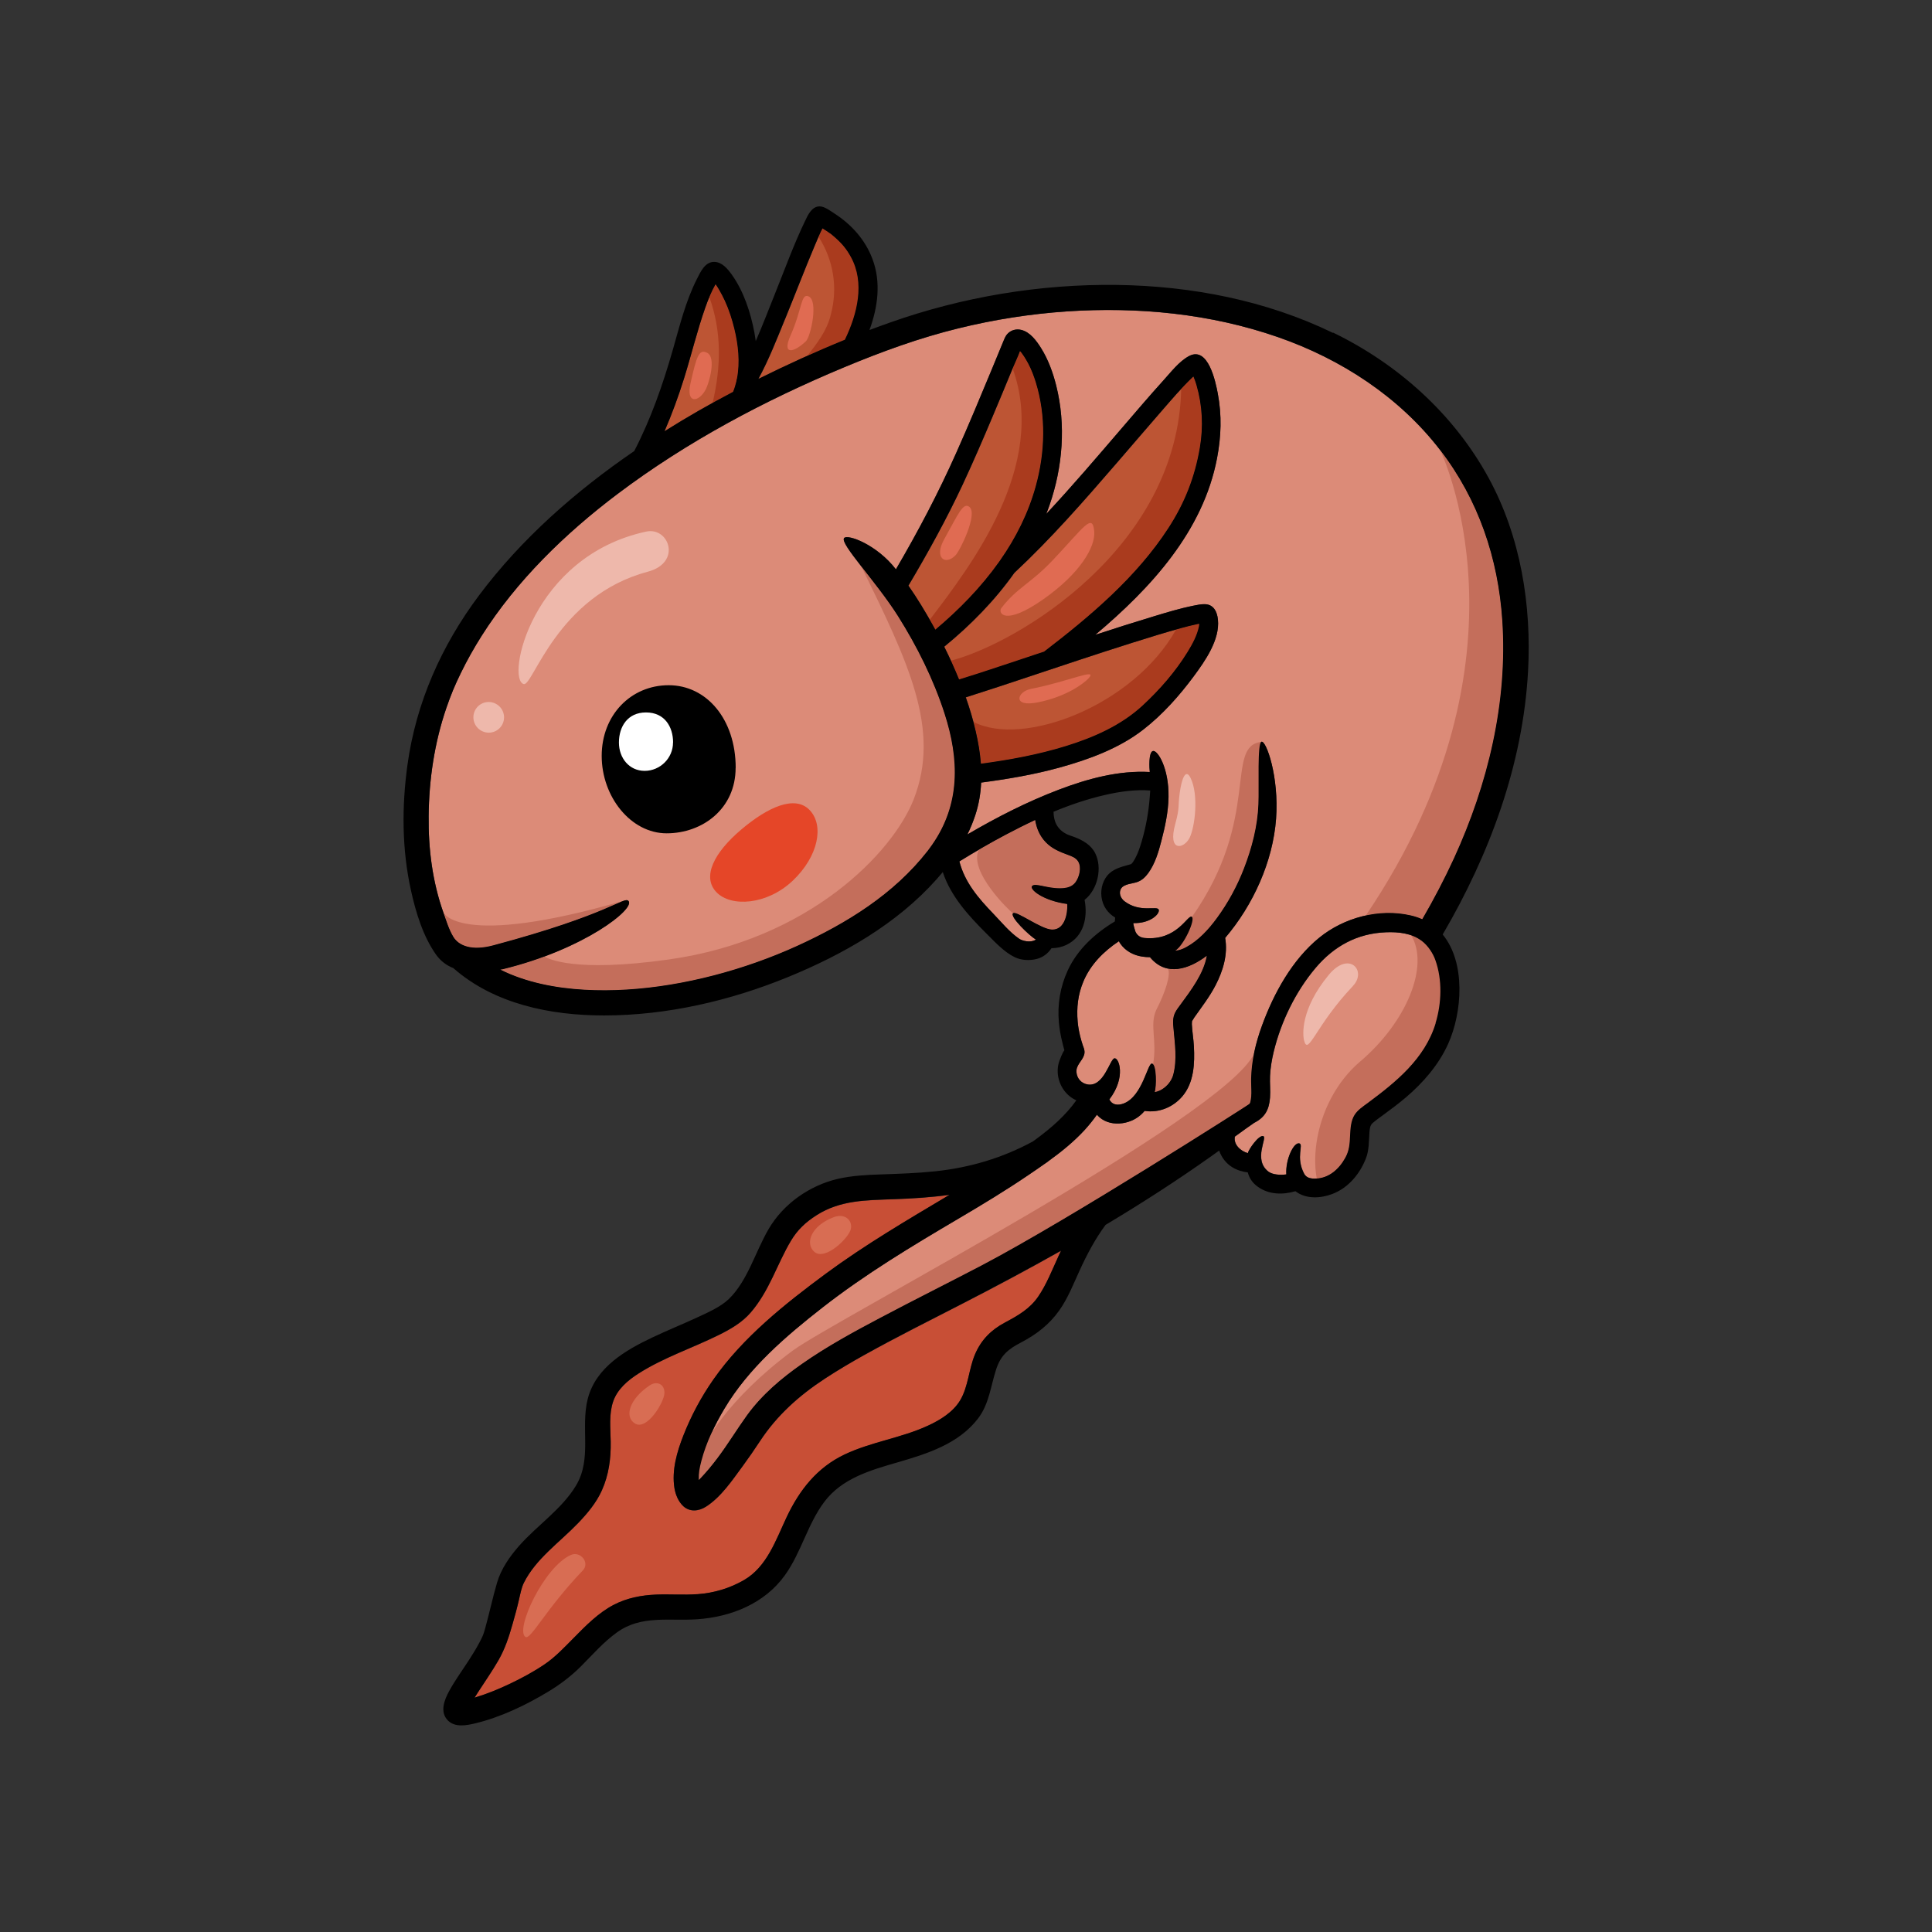 <?xml version="1.0" encoding="UTF-8"?>
<svg id="svg1" xmlns="http://www.w3.org/2000/svg" xmlns:svg="http://www.w3.org/2000/svg" xmlns:sodipodi="http://sodipodi.sourceforge.net/DTD/sodipodi-0.dtd" xmlns:inkscape="http://www.inkscape.org/namespaces/inkscape" version="1.1" viewBox="0 0 2725.1 2725.1">
  <rect x="0" y="0" width="2725.1" height="2725.1" fill="#333333" stroke="none"/>
  <!-- Generator: Adobe Illustrator 29.2.1, SVG Export Plug-In . SVG Version: 2.1.0 Build 116)  -->
  <defs>
    <style>
      .st0 {
        fill: #eeb8ab;
      }

      .st1 {
        fill: #aa3b1e;
      }

      .st2 {
        fill: #bd5534;
      }

      .st3 {
        fill: #c84f36;
      }

      .st4 {
        fill: #e54628;
      }

      .st5 {
        display: none;
      }

      .st5, .st6 {
        fill: #fff;
      }

      .st7 {
        fill: #dc8b78;
      }

      .st8 {
        fill: #d86d53;
      }

      .st9 {
        fill: #e06b52;
      }

      .st10 {
        fill: #c46e5b;
      }
    </style>
  </defs>
  <sodipodi:namedview id="namedview1" bordercolor="#000000" borderopacity="0.25" inkscape:deskcolor="#d1d1d1" inkscape:pagecheckerboard="0" inkscape:pageopacity="0.0" inkscape:showpageshadow="2" pagecolor="#ffffff">
    <inkscape:page id="page1" x="0" y="0" width="2725.12" height="2725.12" bleed="0" inkscape:label="1" margin="0"/>
  </sodipodi:namedview>
  <g id="g1" inkscape:groupmode="layer" inkscape:label="1">
    <g id="group-R5">
      <path id="path2" class="st5" d="M0,0v2725.1h2725.1V0H0"/>
      <path id="path3" class="st7" d="M1802.7,475.6c-95.4-33.2-197.4-43-297.9-36.3-51.5,3.5-102.5,11.5-152.6,23.8-55.3,13.5-108.5,33-161,54.8-112.9,47-222.4,105.2-320.2,178.9-74.1,55.9-142.5,122.5-191.7,200.2-10.7,16.8-20.5,34.2-29.2,52.2-8.7,17.8-14,30.5-20.6,49.7-16.7,48.8-24.4,100.8-24.9,152.2-.5,46.3,5.3,92.4,20.8,136.2,4,11.4,7.8,24,14.1,34.3,7.7,12.6,25.8,20.1,56.3,11.9,164.5-44,184.1-69.3,190.6-62.7,10.4,10.6-62.3,68.3-177.4,96.4-1.1.3-2.3.4-3.4.5,36.2,18.1,78.1,26.1,118.3,28.4,20,1.1,40.1,1,60.1-.2,80.9-4.9,166.6-27.9,240.6-61.7,70.1-32,136.1-72.9,183.6-133.6.2-.3,2.2-2.9,2.6-3.5,1.2-1.7,2.5-3.4,3.7-5.1,40.3-57.5,38.8-120.8,17.7-185.7-15.7-48.3-38.6-94.3-65.6-137.2-30.6-48.6-82.3-102.4-76-110.1,4.9-5.9,46.2,9.2,73.1,44.1,31.2-53.4,59.9-107.8,85.1-164.3,17.5-39.3,34.1-79.1,50.6-118.9,5.1-12.4,10.2-24.7,15.3-37.1,1.8-4.5,3.2-8.6,6.6-12.1,5-5.2,12.3-7,19.2-5.3,12.5,3,21.5,15.4,27.9,25.6,10.1,16.1,16.8,34.7,21.4,53,13.9,55.3,9.2,114.8-9.4,168.4-1.5,4.2-3,8.3-4.6,12.5,36.5-39,71.2-79.8,105.9-120.2,19.7-22.9,39.2-45.9,59.5-68.3,10.4-11.5,21.8-26.6,35.9-34.1,27.1-14.4,37.4,36.2,40.6,52.8,5.9,30.9,4.8,60.8-1.1,91.5-19.7,102.7-92.8,182.4-171.7,248.9,27.3-8.9,54.8-17.7,82.3-26,18.5-5.6,37.2-11.3,56.1-15.1,5.4-1.1,11.1-2.3,16.7-2.1,12.1.6,16.8,10.7,17.9,21.7,3,28.5-18.2,58.5-34.2,80.1-20.3,27.5-43.8,53.8-70.9,74.9-34.2,26.7-77.3,42.4-118.6,53.8-36.1,9.9-73.1,16.2-110.3,21.1-.7,15.3-3.2,30.5-8.1,45.5-3.1,9.5-6.9,18.8-11.3,27.7,41.3-24.2,84.1-46.1,128.8-63.1,40.7-15.5,84.6-27.5,128.5-25-.7-4.9-1.9-27.7,4.3-29.6,6.5-2,22.9,24,22.1,65.3-.4,20.6-4.8,41.2-10,61.2-4,15.6-9,32.6-18.6,45.7-4.2,5.7-9.1,10.5-16,12.7-6.5,2.2-17.8,2.6-21.9,8.5-4.4,6.4-1.2,14.3,4.4,18.5,22.5,17.1,47.1,5.2,48.4,12.3,1.1,6.1-12.5,19.1-35.8,18.5-.9,0,2.3,10.8,2.7,11.7,2.4,5.5,6.8,8.8,12.9,9.3,46.2,4.4,60.9-33.4,66.7-29.9,5.6,3.4-11.5,41.1-23.5,47.8,5.2-.3,10.2-2.1,15.8-5.1,17.3-9.5,31.5-25.1,43-40.7,15.8-21.5,28.8-45.5,38.4-70.4,11.1-28.7,19-59.2,20.3-90.1,1.1-27-1.7-86.4,4.3-88.4,6.6-2.1,25,49.2,20.6,108.7-4.5,60.3-32.2,121.6-71.8,168,4,23-2.9,46-13.5,66.7-8.4,16.3-19.6,30.7-30.1,45.6-1.1,1.5-2,3.6-3.2,5.2,0,1.5-.2,3.7-.2,4.1.5,10.5,2.4,20.8,2.9,31.3,1.3,24,.1,51-16,70.2-13.3,15.8-33.4,23.9-53.5,20.9-6.6,7.9-15.4,13.9-27.3,16.6-11.2,2.5-23.4,1.4-33.1-5.1-2.7-1.8-4.9-3.8-6.9-6.1-5.3,7.5-11.1,14.7-17.3,21.5-15.4,16.8-33.2,31.1-51.7,44.4-.9.8-1.8,1.5-2.9,2.1-7.9,5.6-15.9,11.1-23.9,16.5-32.4,22-65.9,42.3-99.7,62.2-65.8,38.8-131.1,78-191.4,125.1-52.1,40.7-104.5,85.6-138.6,143-13.6,22.9-25.5,47.3-32.3,73.2-2.9,10.9-4,16.7-3.8,27.3.9-.9,1.8-1.8,2.7-2.7,8.3-8.7,15.9-18,23.2-27.6,15-19.8,27.7-41.1,42.2-61.1,21-29,48.3-52.1,77.6-72.5,35.2-24.6,73-45.2,110.9-65.2,47.3-25,95.2-48.9,142.6-73.7,124-65,375.1-225.7,377.2-227.5,1.6-1.4,1.9-3.8,2.2-5.7.6-3.3.8-6.6.9-10,0-6.6-.6-13.3-.4-19.9.5-25.6,6.6-51.2,15.4-75.2,16.6-45.5,42.6-92.9,80.7-123.9,34.9-28.4,84.2-41.7,128.6-31.5,6,1.4,11.6,3.2,16.7,5.5,16.2-27.9,31.3-56.5,44.7-85.9,47.9-104.5,76-220.1,68.2-335.4-5.9-87.7-33.7-170.3-87.7-240.6-57.8-75.1-139.8-128.3-228.6-159.2"/>
      <path id="path4" class="st2" d="M1353.4,958.3c9.2-2.7,18.4-5.7,27.6-8.7,27.3-8.8,54.6-18,81.8-27.1,3.3-1.1,6.7-2.2,10-3.3.2-.1.3-.3.5-.4,64.6-49.5,130-104.8,174.7-173.7,23-35.4,37.4-71.9,44.5-113.7,5-29.5,3.5-59.3-4.7-87.9-1.2-4.3-2.7-8.4-4.4-12.4-.5.5-1,.9-1.5,1.4-15.7,14.9-29.8,31.7-44,48-21.1,24.2-41.9,48.7-62.9,72.9-46,53.2-92.5,106.5-144,154.5-27.7,39.2-61.9,74-99.1,104.4,7.6,15.1,14.7,30.6,21,46.3.2,0,.4-.1.5-.2"/>
      <path id="path5" class="st2" d="M1376.9,978.9c-4.8,1.5-9.7,3.2-14.5,4.7,5.5,15.8,10.3,31.8,14.1,48,3.5,15.1,6.1,30.3,7.3,45.6,40.5-5.4,80.8-12.8,119.9-24.9,39.5-12.2,78-29.3,108.1-57.1,24-22.3,46.2-47.6,63.4-75.5,7-11.4,13.5-23.3,16.2-36.5,0-.2.2-1.7.3-3.4-.9.2-1.8.3-2.6.5-7.9,1.7-15.7,3.7-23.5,5.8-22.1,6-44.1,12.9-66,19.8-53.6,16.9-106.9,34.9-160.2,52.6-20.7,6.9-41.5,13.8-62.3,20.4"/>
      <path id="path6" class="st2" d="M1200.3,362.5c-6.1-11.1-12.5-18.8-22.5-27.7-5.5-4.9-5.1-4.5-10.9-8.4-2.2-1.5-4.5-2.9-6.7-4.3-4,7.8-7.4,15.9-10.8,24-14,33.1-27.9,69.5-41.9,103.7-11.6,28.4-22.9,57.6-37.7,84.7,39.9-19.8,80.7-38.5,122.1-55.3,17.7-36.6,28.4-80.4,8.5-116.7"/>
      <path id="path7" class="st2" d="M1444.7,503.1c-1-1.6-2.1-3.1-3.2-4.6,0,0,0,0,0-.1-.5-.6-2.7-3.1-2.7-3.2-3.2,8.7-7.5,17.3-11,25.9-9,21.9-18.1,43.8-27.3,65.6-13.7,32.5-27.7,65-42.6,96.9-22.9,49-48.9,96.1-76.5,142.5,12.6,18,23.9,37,34.4,55.6,1.2,2.1,2.4,4.3,3.6,6.5,33.5-28.1,64.6-59.9,89.8-95.5.4-.7.9-1.4,1.4-2,22.3-31.8,39.9-66.7,50.4-104.7,13.4-48.4,14.7-99.7.1-146.6-2.8-9.1-6.2-18.1-10.7-26.5-1.8-3.3-3.7-6.5-5.7-9.7"/>
      <path id="path8" class="st7" d="M1460.1,1156.7c-13.9,6.5-27.6,13.4-41,20.5-22.4,11.9-44.4,24.6-65.9,37.9,7.7,29.7,27,52.1,47.8,73.7,11.9,12.3,22.5,25.8,36.7,35.5,3.8,2.6,15.5,6.2,23.5,1.1-9.1-5.4-37.9-32.9-32.1-37.3,4.7-3.6,39.2,22.4,54.3,23.1,23.5,1,22.4-35.9,21.8-36-34-4.5-54.5-21.1-49.2-25.7,4.8-4.2,20.4,3.5,38.7,3.5s17.3-1.6,22.4-8.7c5.3-7.4,8.6-20.4,3.8-28.8-3.2-5.6-9.8-7.8-14.9-9.7-11.3-4.1-22.1-8.6-30.7-17.4-8.6-8.8-13.4-19.9-15.2-31.7"/>
      <path id="path9" class="st2" d="M1038.7,537.8c0-1.2.3-2.4.8-3.7,4.5-23.1,1.8-47.9-3.7-70.4-3.3-13.5-7.6-26.9-13.4-39.5-2.5-5.4-5.2-10.7-8.2-15.7-1.4-2.3-2.9-4.6-4.4-6.9-.2-.3-.3-.5-.5-.7-5.9,10.4-10.4,21.4-14.4,32.7-11.6,32.9-19.7,67-30.1,100.3-7.9,25.3-17,50.1-27.5,74.4,31.5-19.8,63.8-38.3,96.7-55.6,2-4.9,3.5-9.8,4.7-14.9"/>
      <path id="path10" class="st7" d="M2005.4,1327c-14.5-10.9-32.9-12.7-50.6-12-40.4,1.6-73.1,19.6-99,50.2-28.4,33.6-48.9,76-59.2,118.6-2.7,11.2-4.6,22.5-5.1,34-.5,10.1.7,20.3,0,30.4-1.3,17.2-7.3,27.9-22.4,35.6-1,.5-22.1,15.6-27.2,19.4-2.1,11.3,8.2,20.5,18.3,23.3,1.1-5.3,15.3-25.8,21.7-24,6.4,1.8-14.6,32.9,7.1,49.9,6.2,4.8,17.4,5.2,25.5,4.1-1.3-21.7,10.8-45.9,18.4-43.7,6.3,1.8-5.5,19.3,6.7,42.7,3.2,6.2,9.9,7.2,16.5,6.9,18.5-.7,32.5-13.1,41.6-29.3,5.7-10.2,6.2-20,6.8-31.4.5-9.6,1-20.7,6.3-29.1,4.4-7,12.1-12,18.7-16.9,39.3-29.2,80.3-61.8,95.7-112.4,8.6-28.2,9.8-61.4-.3-89.4-3.3-9.1-10.3-20.2-19.3-27"/>
      <path id="path11" class="st3" d="M1219.3,1911.2c-18.8,10.5-37.5,21.5-55.5,33.3-36.4,23.8-67.9,51.9-91.8,88.3-7.9,12-16.1,23.9-24.6,35.5-14.6,19.8-30.5,43.7-51.8,57.1-9.9,6.3-22.6,7.7-31.8-.8-7-6.5-11-16.3-12.5-25.6-4-24.9,3.5-50.8,12.5-73.8,11-28.1,25.3-54.9,42.6-79.5,41.4-59.2,100.7-106.4,158.4-149,55.7-41.2,115.2-75.9,174.6-111.3-26,3.6-52.4,5.3-78.6,6.2-38.9,1.4-75.3,1.1-108.9,22.5-15.8,10.1-27.1,20.9-36.2,36-10,16.6-17.6,34.6-26.1,52-8.5,17.5-17.9,34.5-30.7,49.3-12.2,14.2-28.4,23.5-45,31.7-37.5,18.6-77.9,31.8-113.3,54.4-14.9,9.5-29.9,22-35.8,39.6-6.1,18-3.7,37.5-3.4,56.5.4,23.8-2.7,47-12.5,68.8-7.9,17.5-20.6,32.7-33.8,46.4-25.9,27-59.3,50-76.2,83.9-3.2,6.5-5,15.6-6.9,23.8-2.6,11.4-5.7,22.6-8.9,33.9-5.1,18.1-10.5,35-20,51.5-9,15.6-19.3,30.3-29.1,45.5-1.5,2.4-3.1,4.8-4.6,7.3.4-.1.9-.2,1.3-.4,16.3-4.9,31.8-11.3,47.1-18.5,17.5-8.2,34.6-17.5,50.6-28.3,14.8-10,27.8-23.8,41.1-37.3,16.8-17,34.7-35.2,56.1-46.4,18.7-9.7,39.3-13.7,60.3-14.5,19.5-.7,39,.9,58.5-.6,22.7-1.7,45.2-8.4,64.9-19.8,32.5-18.8,45-56.6,60.3-88.9,18-38.1,42.9-69.9,81.7-88.3,37.7-17.9,79.9-23.2,117.7-40.7,17.2-8,35.3-19.1,45.3-35.7,11.6-19.4,12.1-43.9,20.9-64.7,8.7-20.4,22.7-34.5,42.1-44.9,18.4-9.8,35.3-19.2,47.3-37,11.7-17.2,19.3-37,28-55.8,1.3-2.9,2.7-5.7,4-8.6-46.2,26.1-93,51.1-140.3,75.3-45.8,23.6-92,46.6-137,71.7"/>
      <path id="path12" class="st7" d="M1518.3,1512.7c.9,9.1,7.2,15.4,15.1,16.9,23.4,4.6,31.8-35,38.3-36.7,6.4-1.7,17.1,26.4-7,57.9,3.7,7.8,11.7,9,20.3,5.7,26.9-10.4,33.6-57.9,40-56.2,6.4,1.8,6.3,32.3,3.6,40.2,4.6-.8,9-2.7,13.2-5.9,6.9-5.2,11.3-12.3,13-18.8,5.6-21.3,2.2-43.6.3-65.1-.7-7.5-1.3-15.1,2.2-22.1,2.1-4.3,5.2-8.1,8-12,14.2-19.5,32.5-43.2,36.8-68.4-25.1,19.1-57.2,29.8-80.1,2-3.7,0-7.5-.3-11.3-.9-12.2-1.9-23.5-8-30.6-18.3-.7-1.1-1.4-2.2-2-3.3-21.3,14.2-39.9,32.6-50,56.7-7.7,18.4-9.8,37-8.1,56.8.5,5.9,1.6,12.6,3.5,20.5,1.2,4.8,2.6,9.5,4.2,14.2,1.4,4.1,2.6,7.5,1.3,12.1-2.7,8.9-11.7,14.4-10.8,24.7"/>
      <path id="path13" class="st10" d="M1681.2,1293.3c-3.8,5.4-11.5,41.1-23.5,47.8,5.2-.3,10.2-2.1,15.8-5.1,17.3-9.5,31.5-25.1,43-40.7,15.8-21.5,28.8-45.5,38.4-70.4,11.1-28.7,19-59.2,20.3-90.1,1.1-27,4.3-88.4,4.3-88.4-52.8,5.4,0,107.2-98.3,247"/>
      <path id="path14" class="st10" d="M1119,1904.4c-93.1,68.9-128.1,132.9-133.3,152.7-2.9,10.9-.1,20,0,30.6.9-.9,1.8-1.8,2.7-2.7,8.3-8.7,15.9-18,23.2-27.6,15-19.8,27.7-41.1,42.2-61.1,21-29,48.3-52.1,77.6-72.5,35.2-24.6,73-45.2,110.9-65.2,47.3-25,95.2-48.9,142.6-73.7,124-65,375.1-225.7,377.2-227.5,1.6-1.4,1.9-3.8,2.2-5.7.6-3.3.8-6.6.9-10,0-6.6-.6-13.3-.4-19.9,0-.2,4.1-35.3,4.1-35.5-43.3,90.3-594.4,377.1-649.8,418.1"/>
      <path id="path15" class="st10" d="M1332.4,1006.3c-15.7-48.3-38.6-94.3-65.6-137.2-15.5-24.5-36.3-50.4-52.3-71,66.8,136.4,112.8,230.7,74.3,329.3-29.3,75-147.3,198.2-345.7,226-134.8,18.9-170-1.5-175.4-4.2-18,6.7-37.6,12.8-58.6,17.9-1.1.3-2.3.4-3.4.5,36.2,18.1,78.1,26.1,118.3,28.4,20,1.1,40.1,1,60.1-.2,80.9-4.9,166.6-27.9,240.6-61.7,70.1-32,136.1-72.9,183.6-133.6.2-.3,2.2-2.9,2.6-3.5,1.2-1.7,2.5-3.4,3.7-5.1,40.3-57.5,38.8-120.8,17.7-185.7"/>
      <path id="path16" class="st10" d="M625.5,1287.2c4,11.4,7.8,24,14.1,34.3,7.7,12.6,25.8,20.1,56.3,11.9,134.3-35.9,172-59.4,184.9-63.2-237.2,68.8-255.8,15.5-255.2,16.9"/>
      <path id="path17" class="st10" d="M2119.1,875.3c-5.9-87.7-33.7-170.3-87.7-240.6-1.6-2.1,144.3,287.8-104.9,656.6,20.8-4.5,42.4-4.9,63-.2,6,1.4,11.6,3.2,16.7,5.5,16.2-27.9,31.3-56.5,44.7-85.9,47.9-104.5,76-220.1,68.2-335.4"/>
      <path id="path18" class="st4" d="M1142.1,1142.7c20.6,21.7,12.3,65.1-23.9,99.5-36.2,34.3-87.2,37.8-107.8,16.1s-3.1-55.8,35-88.1c37.7-32,76.1-49.2,96.7-27.5"/>
      <path id="path19" class="st0" d="M911.5,749.8c-161.8,34.8-198.2,208.6-172.7,215.1,13,3.3,46.9-124.5,174.9-158.5,48.5-12.9,29.8-63.4-2.1-56.6"/>
      <path id="path20" class="st0" d="M697.7,991.9c11,4.6,16.2,17.3,11.6,28.3-4.6,11-17.3,16.2-28.3,11.5-11-4.6-16.2-17.3-11.6-28.3,4.6-11,17.3-16.2,28.3-11.5"/>
      <path id="path21" class="st0" d="M1679.4,1097.5c-7.1-14.8-12.8,1.7-15.4,21-2.7,19.9.3,19.7-6.3,43.8-11,39.9,12.2,35.3,20.2,19.5,7.5-14.9,13.2-60.1,1.5-84.3"/>
      <path id="path22" d="M1037.6,1083.1c0,57.6-46.7,92.3-97.3,92.3s-91.6-51.6-91.6-109.2,41.2-99.7,94.5-99.7,94.5,47.8,94.5,116.6"/>
      <path id="path23" class="st6" d="M949.3,1047.3c0,22.2-18.3,40-40,40s-36.3-17.9-36.3-40,12-42.4,38.2-42.4,38.2,20.2,38.2,42.4"/>
      <path id="path24" class="st7" d="M1455.3,523.3c.1.3,0,.2,0,0h0"/>
      <path id="path25" class="st1" d="M1687.6,543.5c-1.2-4.3-2.7-8.4-4.4-12.4-.5.5-1,.9-1.5,1.4-5.4,5.1-10.5,10.4-15.6,15.9-4.6,224.3-230.9,359-324.9,383.5,4.1,8.8,7.9,17.6,11.6,26.6.2,0,.4-.1.5-.2,9.2-2.7,18.4-5.7,27.6-8.7,27.3-8.8,54.6-18,81.8-27.1,3.3-1.1,6.7-2.2,10-3.3.2-.1.3-.3.5-.4,64.6-49.5,130-104.8,174.7-173.7,23-35.4,37.4-71.9,44.5-113.7,5-29.5,3.5-59.3-4.7-87.9"/>
      <path id="path26" class="st1" d="M1688.9,880.3c-7.9,1.7-15.7,3.7-23.5,5.8-2.2.6-4.3,1.2-6.5,1.8-60,107.5-216.2,166.7-285.8,130.3,1.2,4.4,2.3,8.9,3.4,13.4,3.5,15.1,6.1,30.3,7.3,45.6,40.5-5.4,80.8-12.8,119.9-24.9,39.5-12.2,78-29.3,108.1-57.1,24-22.3,46.2-47.6,63.4-75.5,7-11.4,13.5-23.3,16.2-36.5,0-.2.2-1.7.3-3.4-.9.2-1.8.3-2.6.5"/>
      <path id="path27" class="st1" d="M1200.3,362.5c-6.1-11.1-12.5-18.8-22.5-27.7-5.5-4.9-5.1-4.5-10.9-8.4-2.2-1.5-4.5-2.9-6.7-4.3-2,3.9-3.9,7.9-5.6,11.9,21.2,33,27.4,72.3,17.2,110-5.4,22.7-19.4,40.2-33.1,58,17.6-7.9,35.4-15.5,53.3-22.8,17.7-36.6,28.4-80.4,8.5-116.7"/>
      <path id="path28" class="st1" d="M1461,539.3c-2.8-9.1-6.2-18.1-10.7-26.5-1.8-3.3-3.7-6.5-5.7-9.7-1-1.6-2.1-3.1-3.2-4.6,0,0,0,0,0-.1-.5-.6-2.7-3.1-2.7-3.2-3.1,8.3-7,16.4-10.4,24.4,49.8,137.4-59,278.5-116.9,354.6,1.4,2.5,2.8,5,4.2,7.5,1.2,2.1,2.4,4.3,3.6,6.5,33.5-28.1,64.6-59.9,89.8-95.5.4-.7.9-1.4,1.4-2,22.3-31.8,39.9-66.7,50.4-104.7,13.4-48.4,14.7-99.7.1-146.6"/>
      <path id="path29" class="st10" d="M1520.9,1215.4c-3.2-5.6-9.8-7.8-14.9-9.7-11.3-4.1-22.1-8.6-30.7-17.4-8.6-8.8-13.4-19.9-15.2-31.7-13.9,6.5-27.6,13.4-41,20.5-13,6.9-25.8,14.1-38.5,21.5-14.9,30.6,43.9,86.8,48.3,89.7,0-.1.2-.2.3-.3,4.7-3.6,39.2,22.4,54.3,23.1,23.5,1,22.4-35.9,21.8-36-34-4.5-54.5-21.1-49.2-25.7,4.8-4.2,20.4,3.5,38.7,3.5s17.3-1.6,22.4-8.7c5.3-7.4,8.6-20.4,3.8-28.8"/>
      <path id="path30" class="st1" d="M1035.8,463.8c-3.3-13.5-7.6-26.9-13.4-39.5-2.5-5.4-5.2-10.7-8.2-15.7-1.4-2.3-2.9-4.6-4.4-6.9-.2-.3-.3-.5-.5-.7-3.3,5.9-6.2,12-8.8,18.2,17.5,48,16.8,97.6,4.6,149.2,9.6-5.3,19.3-10.6,29-15.7,2-4.9,3.5-9.8,4.7-14.9,0-1.2.3-2.4.8-3.7,4.5-23.1,1.8-47.9-3.7-70.4"/>
      <path id="path31" class="st10" d="M2024.8,1354c-3.3-9.1-10.3-20.2-19.3-27-4.7-3.5-9.8-6.1-15.1-7.9,26.3,43.5-6.6,122.7-71.9,178.2-50.9,43.3-70.4,114.8-61.2,165,17.9-1.2,31.6-13.3,40.5-29.2,5.7-10.2,6.2-20,6.8-31.4.5-9.6,1-20.7,6.3-29.1,4.4-7,12.1-12,18.7-16.9,39.3-29.2,80.3-61.8,95.7-112.4,8.6-28.2,9.8-61.4-.3-89.4"/>
      <path id="path32" class="st8" d="M937.2,1965c-.4,12.8-24.6,53.4-41.7,42.8-15.1-9.4-7.9-34.4,20.9-53.7,10.1-6.8,21.2-1.9,20.8,10.9"/>
      <path id="path33" class="st8" d="M1200.2,1733.2c-2.4,12.6-36.4,45.8-51.6,32.5-13.4-11.7-4.9-36.7,27.5-48.9,15-5.7,26.5,3.8,24.1,16.4"/>
      <path id="path34" class="st8" d="M822,2215.2c-52.6,54.9-73.6,98.6-80.9,93.7-14.9-10.1,26-98.6,64-115.6,13.4-6,27.5,10.8,16.9,21.9"/>
      <path id="path35" class="st10" d="M1665.4,1416.7c14.2-19.5,32.5-43.2,36.8-68.4-16.8,12.8-36.7,21.8-54.9,18,4.6,7.9-3.5,33.3-16.4,58.2-9.8,21.8,1.6,42.9-4.5,76.7,5.1,5.3,4.8,32,2.3,39.3,4.6-.8,9-2.7,13.2-5.9,6.9-5.2,11.3-12.3,13-18.8,5.6-21.3,2.2-43.6.3-65.1-.7-7.5-1.3-15.1,2.2-22.1,2.1-4.3,5.2-8.1,8-12"/>
      <path id="path36" class="st9" d="M1367.5,715.1c-9-7.5-16,10.3-35.7,45.5-14.6,26,1.2,37.7,16,22.6,6.4-6.6,31.6-58,19.7-68.1"/>
      <path id="path37" class="st9" d="M996.8,497.3c-10.8-4.7-14.1,4.3-22.9,43.6-6.5,29.1,11.7,27,21.6,8.3,4.3-8.1,15.7-45.7,1.3-51.9"/>
      <path id="path38" class="st9" d="M1140.4,418c-10.8-4.7-8.9,18.3-25.3,55.1-12.4,27.7,3.7,25.1,21.6,8.3,6.7-6.3,18.1-57.2,3.8-63.4"/>
      <path id="path39" class="st9" d="M1412.4,857.7c22.3-29,41.1-34.4,72.2-67.2,43.9-46.3,56.5-68.1,58.8-40.9,1.9,22.1-20.2,59.4-71.7,95.6-55.1,38.7-64.3,19.1-59.3,12.5"/>
      <path id="path40" class="st9" d="M1453.7,971.8c53.7-10.5,95.7-30.5,81.8-15.1-6,6.6-30.4,25.8-71.7,34-36.7,7.3-29-15.2-10-18.9"/>
      <path id="path41" class="st0" d="M1908.4,1390.7c-52.8,55.6-63,99.1-68.9,77.3-2.1-7.9-5.7-43.9,34.7-92.9,28.9-34.9,54.2-5.6,34.2,15.5"/>
      <path id="path42" d="M2050.8,1210.7c-13.5,29.4-28.5,58-44.7,85.9-5.1-2.3-10.7-4.2-16.7-5.5-44.4-10.1-93.7,3.2-128.6,31.5-38.1,31-64.1,78.4-80.7,123.9-8.8,24-14.9,49.5-15.4,75.2-.1,6.6.5,13.3.4,19.9,0,3.3-.3,6.7-.9,10-.4,1.9-.6,4.3-2.2,5.7-2.1,1.8-253.3,162.5-377.2,227.5-47.4,24.8-95.3,48.7-142.6,73.7-37.9,20-75.8,40.6-110.9,65.2-29.2,20.4-56.5,43.5-77.6,72.5-14.5,20.1-27.2,41.3-42.2,61.1-7.2,9.5-14.9,18.9-23.2,27.6-.9.9-1.8,1.8-2.7,2.7-.2-10.6,1-16.4,3.8-27.3,6.8-25.9,18.7-50.3,32.3-73.2,34.1-57.4,86.5-102.3,138.6-143,60.3-47.1,125.6-86.3,191.4-125.1,33.8-19.9,67.3-40.1,99.7-62.2,8-5.4,16-10.9,23.9-16.5,1.1-.6,2.1-1.3,2.9-2.1,18.5-13.3,36.3-27.7,51.7-44.4,6.2-6.8,12-14,17.3-21.5,2,2.2,4.3,4.3,6.9,6.1,9.7,6.5,21.9,7.6,33.1,5.1,11.9-2.7,20.6-8.7,27.3-16.6,20,3.1,40.2-5.1,53.5-20.9,16.1-19.2,17.3-46.1,16-70.2-.6-10.5-2.4-20.8-2.9-31.3,0-.5.2-2.6.2-4.1,1.2-1.6,2.1-3.7,3.2-5.2,10.5-15,21.7-29.3,30.1-45.6,10.7-20.6,17.5-43.6,13.5-66.7,39.6-46.5,67.3-107.7,71.8-168,4.4-59.5-14-110.8-20.6-108.7-6.1,2-3.3,61.4-4.3,88.4-1.2,30.8-9.2,61.4-20.3,90.1-9.6,25-22.6,48.9-38.4,70.4-11.5,15.7-25.7,31.3-43,40.7-5.6,3.1-10.6,4.8-15.8,5.1,12.1-6.7,29.2-44.4,23.5-47.8-5.8-3.5-20.5,34.3-66.7,29.9-6.1-.6-10.6-3.8-12.9-9.3-.4-.9-3.6-11.7-2.7-11.7,23.3.6,36.9-12.4,35.8-18.5-1.3-7-25.8,4.9-48.4-12.3-5.6-4.3-8.8-12.2-4.4-18.5,4.1-5.9,15.4-6.3,21.9-8.5,6.9-2.3,11.8-7,16-12.7,9.6-13.2,14.6-30.1,18.6-45.7,5.2-20,9.6-40.6,10-61.2.8-41.3-15.6-67.2-22.1-65.3-6.2,1.9-5,24.7-4.3,29.6-43.9-2.5-87.8,9.5-128.5,25-44.7,17-87.5,38.9-128.8,63.1,4.4-9,8.2-18.2,11.3-27.7,4.9-15,7.4-30.2,8.1-45.5,37.1-4.9,74.1-11.1,110.3-21.1,41.4-11.4,84.5-27.1,118.6-53.8,27.1-21.1,50.5-47.4,70.9-74.9,16-21.6,37.1-51.6,34.2-80.1-1.1-10.9-5.9-21.1-17.9-21.7-5.6-.3-11.3,1-16.7,2.1-19,3.8-37.6,9.5-56.1,15.1-27.5,8.3-55,17-82.3,26,78.9-66.4,152-146.1,171.7-248.9,5.9-30.7,6.9-60.6,1.1-91.5-3.1-16.5-13.5-67.2-40.6-52.8-14,7.5-25.4,22.6-35.9,34.1-20.3,22.4-39.8,45.4-59.5,68.3-34.7,40.4-69.4,81.2-105.9,120.2,1.6-4.1,3.2-8.3,4.6-12.5,18.6-53.7,23.3-113.1,9.4-168.4-4.6-18.4-11.3-36.9-21.4-53-6.4-10.2-15.4-22.6-27.9-25.6-6.9-1.7-14.2.1-19.2,5.3-3.4,3.5-4.7,7.7-6.6,12.1-5.1,12.4-10.2,24.8-15.3,37.1-16.5,39.8-33,79.6-50.6,118.9-25.2,56.6-53.9,111-85.1,164.3-26.9-34.9-68.2-50-73.1-44.1-6.4,7.7,45.3,61.5,76,110.1,27,42.9,50,89,65.6,137.2,21,64.8,22.6,128.2-17.7,185.7-1.2,1.7-2.4,3.4-3.7,5.1-.4.6-2.4,3.2-2.6,3.5-47.5,60.7-113.5,101.6-183.6,133.6-74,33.7-159.7,56.8-240.6,61.7-20,1.2-40.1,1.4-60.1.2-40.2-2.3-82.1-10.3-118.3-28.4,1.1-.2,2.3-.3,3.4-.5,115.1-28,187.8-85.7,177.4-96.4-6.4-6.6-26.1,18.7-190.6,62.7-30.4,8.1-48.6.6-56.3-11.9-6.3-10.4-10-22.9-14.1-34.3-15.5-43.8-21.3-89.9-20.8-136.2.5-51.5,8.2-103.4,24.9-152.2,6.6-19.1,11.9-31.9,20.6-49.7,8.7-17.9,18.6-35.3,29.2-52.2,49.2-77.7,117.6-144.3,191.7-200.2,97.8-73.7,207.3-131.9,320.2-178.9,52.5-21.9,105.7-41.3,161-54.8,50.1-12.3,101.1-20.3,152.6-23.8,100.5-6.7,202.5,3.1,297.9,36.3,88.9,30.9,170.8,84.1,228.6,159.2,54.1,70.2,81.9,152.9,87.7,240.6,7.7,115.3-20.3,230.9-68.2,335.4h0ZM2025,1443.3c-15.4,50.5-56.4,83.2-95.7,112.4-6.5,4.8-14.2,9.8-18.7,16.9-5.3,8.4-5.8,19.5-6.3,29.1-.5,11.4-1.1,21.2-6.8,31.4-9,16.3-23.1,28.6-41.6,29.3-6.6.3-13.2-.7-16.5-6.9-12.3-23.4-.4-40.9-6.7-42.7-7.6-2.2-19.7,22-18.4,43.7-8.1,1.1-19.3.7-25.5-4.1-21.7-17-.7-48.1-7.1-49.9-6.4-1.7-20.5,18.8-21.7,24-10.2-2.8-20.4-12-18.3-23.3,5.1-3.8,26.2-18.9,27.2-19.4,15.2-7.7,21.1-18.4,22.4-35.6.8-10.1-.4-20.2,0-30.4.5-11.5,2.5-22.8,5.1-34,10.3-42.6,30.9-85.1,59.2-118.6,25.8-30.6,58.6-48.6,99-50.2,17.6-.7,36,1.1,50.6,12,9.1,6.8,16.1,17.9,19.3,27,10.1,28,8.9,61.2.3,89.4h0ZM1133.2,1966c-.7.5-1.9,1.4,0,0ZM1492.6,1772.7c-8.7,18.8-16.3,38.6-28,55.8-12,17.7-29,27.2-47.3,37-19.4,10.3-33.5,24.5-42.1,44.9-8.8,20.8-9.3,45.2-20.9,64.7-10,16.7-28.1,27.8-45.3,35.7-37.7,17.5-79.9,22.8-117.7,40.7-38.8,18.4-63.7,50.2-81.7,88.3-15.3,32.4-27.8,70.2-60.3,88.9-19.7,11.4-42.2,18.2-64.9,19.8-19.5,1.4-39-.1-58.5.6-20.9.8-41.6,4.7-60.3,14.5-21.4,11.1-39.3,29.3-56.1,46.4-13.4,13.5-26.3,27.3-41.1,37.3-16,10.9-33.2,20.1-50.6,28.3-15.2,7.2-30.8,13.5-47.1,18.5-.4.1-.9.2-1.3.4,1.5-2.4,3-4.9,4.6-7.3,9.8-15.1,20.1-29.9,29.1-45.5,9.4-16.5,14.8-33.3,20-51.5,3.2-11.2,6.3-22.5,8.9-33.9,1.9-8.2,3.6-17.3,6.9-23.8,16.9-33.9,50.3-57,76.2-83.9,13.2-13.7,26-28.9,33.8-46.4,9.8-21.8,12.9-45,12.5-68.8-.3-18.9-2.7-38.4,3.4-56.5,6-17.6,20.9-30.1,35.8-39.6,35.4-22.6,75.8-35.8,113.3-54.4,16.6-8.2,32.7-17.5,45-31.7,12.8-14.8,22.2-31.8,30.7-49.3,8.5-17.4,16.1-35.3,26.1-52,9.1-15.2,20.4-26,36.2-36,33.6-21.4,70.1-21,108.9-22.5,26.2-.9,52.6-2.6,78.6-6.2-59.4,35.4-118.8,70.2-174.6,111.3-57.6,42.6-116.9,89.8-158.4,149-17.3,24.7-31.6,51.5-42.6,79.5-9,23-16.5,48.9-12.5,73.8,1.5,9.3,5.5,19.1,12.5,25.6,9.2,8.5,21.8,7.1,31.8.8,21.3-13.5,37.2-37.3,51.8-57.1,8.5-11.6,16.7-23.4,24.6-35.5,23.9-36.4,55.3-64.4,91.8-88.3,18.1-11.8,36.7-22.8,55.5-33.3,45-25.1,91.2-48.2,137-71.7,47.2-24.3,94.1-49.3,140.3-75.3-1.4,2.8-2.7,5.7-4,8.6h0ZM1527.8,1475.8c-1.6-4.7-3-9.4-4.2-14.2-1.9-7.9-3-14.5-3.5-20.5-1.7-19.7.3-38.4,8.1-56.8,10.1-24,28.6-42.5,50-56.7.6,1.1,1.3,2.3,2,3.3,7.1,10.3,18.4,16.4,30.6,18.3,3.8.6,7.6.9,11.3.9,22.9,27.8,55,17.1,80.1-2-4.3,25.1-22.5,48.9-36.8,68.4-2.8,3.8-5.9,7.7-8,12-3.5,7-2.9,14.5-2.2,22.1,1.9,21.5,5.3,43.8-.3,65.1-1.7,6.6-6.1,13.6-13,18.8-4.2,3.2-8.6,5.1-13.2,5.9,2.7-7.9,2.8-38.4-3.6-40.2-6.4-1.8-13.1,45.8-40,56.2-8.6,3.3-16.6,2.1-20.3-5.7,24.1-31.5,13.3-59.6,7-57.9-6.5,1.7-14.9,41.3-38.3,36.7-7.9-1.6-14.3-7.9-15.1-16.9-1-10.3,8.1-15.8,10.8-24.7,1.4-4.6.2-8-1.3-12.1h0ZM1506,1205.7c5.1,1.9,11.8,4.1,14.9,9.7,4.8,8.4,1.5,21.5-3.8,28.8-5.1,7.1-13.6,8.7-22.4,8.7-18.3,0-33.9-7.6-38.7-3.5-5.3,4.6,15.3,21.2,49.2,25.7.6,0,1.7,37-21.8,36-15.1-.6-49.6-26.7-54.3-23.1-5.8,4.4,23,32,32.1,37.3-8,5.1-19.7,1.5-23.5-1.1-14.2-9.8-24.8-23.2-36.7-35.5-20.8-21.6-40.1-43.9-47.8-73.7,21.5-13.3,43.5-26.1,65.9-37.9,13.5-7.1,27.1-14,41-20.5,1.8,11.7,6.5,22.8,15.2,31.7,8.6,8.8,19.4,13.3,30.7,17.4h0ZM1599.4,905.9c21.9-6.9,43.8-13.7,66-19.8,7.8-2.1,15.6-4.2,23.5-5.8.9-.2,1.7-.3,2.6-.5-.1,1.7-.3,3.2-.3,3.4-2.7,13.2-9.2,25.1-16.2,36.5-17.2,27.9-39.4,53.3-63.4,75.5-30.1,27.8-68.6,44.9-108.1,57.1-39.1,12.1-79.4,19.5-119.9,24.9-1.2-15.3-3.8-30.5-7.3-45.6-3.8-16.2-8.5-32.2-14.1-48,4.9-1.5,9.7-3.2,14.5-4.7,20.8-6.6,41.6-13.5,62.3-20.4,53.3-17.7,106.6-35.7,160.2-52.6ZM1430.9,807.8c51.5-48,98-101.3,144-154.5,21-24.3,41.8-48.7,62.9-72.9,14.2-16.3,28.3-33,44-48,.5-.5,1-.9,1.5-1.4,1.7,4,3.2,8.1,4.4,12.4,8.3,28.7,9.7,58.4,4.7,87.9-7.1,41.9-21.5,78.3-44.5,113.7-44.7,68.9-110.1,124.2-174.7,173.7-.2.1-.3.3-.5.4-3.3,1.1-6.6,2.2-10,3.3-27.3,9.1-54.5,18.2-81.8,27.1-9.2,3-18.4,5.9-27.6,8.7-.2,0-.4.1-.5.2-6.4-15.7-13.4-31.1-21-46.3,37.2-30.4,71.4-65.2,99.1-104.4h0ZM1455.3,523.3c0,.2.1.3,0,0ZM1461,539.3c14.5,47,13.3,98.2-.1,146.6-10.5,38-28.1,72.9-50.4,104.7-.6.7-1,1.3-1.4,2-25.3,35.6-56.3,67.4-89.8,95.5-1.2-2.2-2.4-4.3-3.6-6.5-10.4-18.6-21.8-37.6-34.4-55.6,27.5-46.4,53.6-93.6,76.5-142.5,14.9-32,28.9-64.4,42.6-96.9,9.2-21.8,18.3-43.7,27.3-65.6,3.5-8.5,7.8-17.1,11-25.9,0,.1,2.2,2.6,2.7,3.2,0,0,0,0,0,.1,1.1,1.5,2.1,3.1,3.2,4.6,2,3.1,3.9,6.4,5.7,9.7,4.5,8.5,7.8,17.4,10.7,26.5h0ZM964.8,533.9c10.4-33.3,18.5-67.4,30.1-100.3,4-11.3,8.5-22.3,14.4-32.7.1.2.3.4.5.7,1.6,2.2,3,4.5,4.4,6.9,3,5.1,5.7,10.4,8.2,15.7,5.8,12.6,10.1,26,13.4,39.5,5.5,22.5,8.2,47.3,3.7,70.4-.5,1.3-.7,2.5-.8,3.7-1.2,5.1-2.7,10.1-4.7,14.9-32.9,17.3-65.3,35.8-96.7,55.6,10.5-24.3,19.6-49.1,27.5-74.4ZM1107.4,449.8c14-34.3,27.9-70.6,41.9-103.7,3.4-8.1,6.8-16.2,10.8-24,2.3,1.4,4.5,2.8,6.7,4.3,5.8,3.9,5.4,3.6,10.9,8.4,10,8.8,16.4,16.5,22.5,27.7,19.9,36.3,9.2,80.1-8.5,116.7-41.4,16.9-82.2,35.5-122.1,55.3,14.7-27.1,26.1-56.3,37.7-84.7h0ZM1880.1,469.5c-94.4-45.8-199.6-66.1-304.1-67.6-108.9-1.5-218.8,16.9-321.4,53.3-9.4,3.3-18.8,6.8-28.2,10.3,11.8-32.3,16.6-67.4,4.2-100.2-10.1-27-29.4-48.5-53.4-64-5.7-3.7-14.1-10.2-21.1-10.2-11.2,0-16.6,12.3-20.7,20.9-15.9,33.1-28.5,68-42.2,102.1-8.9,22.1-17.5,44.8-27.2,67-.6-4-1.2-8-1.9-11.9-5.3-28.2-15.1-58.5-32.1-82.1-5.8-8-13.4-17.3-24.2-17.7-13.3-.5-19.7,14.1-24.8,24.1-16,31.5-24.4,66.5-34.1,100.3-14.1,49.1-30.8,97.1-54.3,142.4-82.6,56.6-158.9,123.4-219.1,203.8-52.9,70.8-88.7,151.2-100.8,239-8.1,58.8-7.9,118.9,5,177.1,6.8,30.8,16.9,64.4,35.4,90.5,6.6,9.2,14.9,15.2,24.3,18.9,57.7,50.8,137.4,66.8,212.4,66.8,88.7,0,178-20.7,259.8-54.2,77-31.5,153.4-74.9,209.3-137.7,3-3.4,6-6.8,8.9-10.3,11.1,33.9,36.4,61.6,61.3,86.4,11.9,11.8,25,26.3,40.3,33.7,9.2,4.4,20.8,4.9,30.5,2.5,9.4-2.3,16.3-7.9,21.3-15.3,7.1,0,14.2-1.4,21.3-4.8,24.4-11.9,30-38.8,25.3-63.3,18.6-14.6,25.4-45.4,14.9-66-5.9-11.6-17.3-18.1-29.1-22.6-5.3-2-7.9-2.6-11.1-4.2-12.9-6.5-18.3-17.2-18.5-31.5,23.6-9.8,47.7-18,72.6-23.7,20.7-4.8,42.5-7.9,63.8-6.3-.2,3.1-.4,6.3-.7,9.4-1.6,21.4-5.5,42.8-11.6,63.3-2.5,8.3-5,15.8-8.8,22.8-.7,1.3-1.5,2.7-2.3,4-.3.5-1.9,2.5-1.9,2.7-.5.5-1.1,1.1-1.6,1.6-10.8,3.3-22.1,5.2-30.8,13.2-8.8,8.1-12.5,21.1-11.1,32.8,1.7,13.6,9.1,23.3,19.3,29.4-.2,1.8-.3,3.6-.4,5.5-27.8,16.6-52.8,39.4-66.5,69.2-10.6,23-14.8,48.3-12.4,73.5.9,9.5,2.5,18.9,4.9,28.1.8,3.2,1.6,7.3,2.8,10.8-3.1,4.3-6.1,12.6-6.9,14.7-6.4,17.5-.4,38,13.9,49.9,2.9,2.4,6.3,4.5,9.8,6.2-15.1,21.2-35,38.6-56,54.1-1.7,1.3-3.5,2.5-5.2,3.8-42.8,23.3-89.2,37-137.6,42.1-25.4,2.7-50.9,3.5-76.4,4.4-20.4.7-41.2,1.7-61.2,6.3-40.1,9.4-77,35.4-97.7,71-18.6,31.9-29.4,72.5-55.8,98.3-11.7,11.4-30.2,19.4-46.2,26.8-20.2,9.3-40.9,17.7-61,27.2-38.6,18.2-80.6,42.5-92,87-10.4,40.9,6.4,84.2-16.6,122.4-20,33.2-54.7,56-80.2,84.9-13.4,15.3-25.3,32.3-31.1,51.9-6.4,21.7-11,44.1-17.2,66-2.3,8.2-3.7,11-7.9,18.9-4.4,8.3-9.3,16.2-14.4,24.1-9.4,14.6-19.8,28.8-28.1,44-6.8,12.5-13.5,29.5-1.8,41.4,10,10.1,25.9,7.1,38.2,4.2,36-8.6,71.7-25.7,103.2-44.7,16.8-10.1,32.2-21.8,46.1-35.6,16.5-16.5,32.2-34.7,51.3-48.3,34.2-24.5,73.1-15.6,112.7-18.3,48.2-3.3,95.5-22.3,124.1-62.4,22.8-31.9,31.7-71.6,55.3-103.1,24.9-33.3,65.2-44.8,103.3-55.8,41.7-12.1,86.2-26,113.7-62,15.7-20.6,17.7-45.5,25.5-69.3,6.5-20,17.3-28.6,35-37.8,21.7-11.3,39.9-25.3,54.1-45.4,12.2-17.2,19.9-37.3,28.7-56.4,10.3-22.5,21.8-44.2,36.5-64.1,51.2-30.6,101.5-63,150.3-97.7,3.3-2.4,6.6-4.8,9.9-7.1,3.4,9.7,9.8,18.2,18.7,23.6,6.6,4,14.1,6.2,21.7,7.2,2,7.7,6.4,14.7,14.1,20.2,15.6,11.2,35.4,11.6,53.1,6.3.5.4,1,.7,1.5,1.1,14.6,10.2,34.5,8.9,50.5,2.8,22.5-8.5,38.9-28.2,47.5-50.4,4.5-11.7,4-24.2,4.9-36.5.4-5.1.7-10,4.8-13.4,4.8-4.1,10-7.8,15.1-11.5,10.7-7.8,21.3-15.8,31.5-24.4,24.4-20.8,46.2-45.9,59.5-75.3,20.2-44.7,25.1-114.8-7.6-154.5,66.2-113.1,113.1-239.4,120.4-371,5.2-93.4-10.5-190.6-55.8-273.4-49-89.6-127.5-160.1-219-204.5"/>
    </g>
  </g>
</svg>